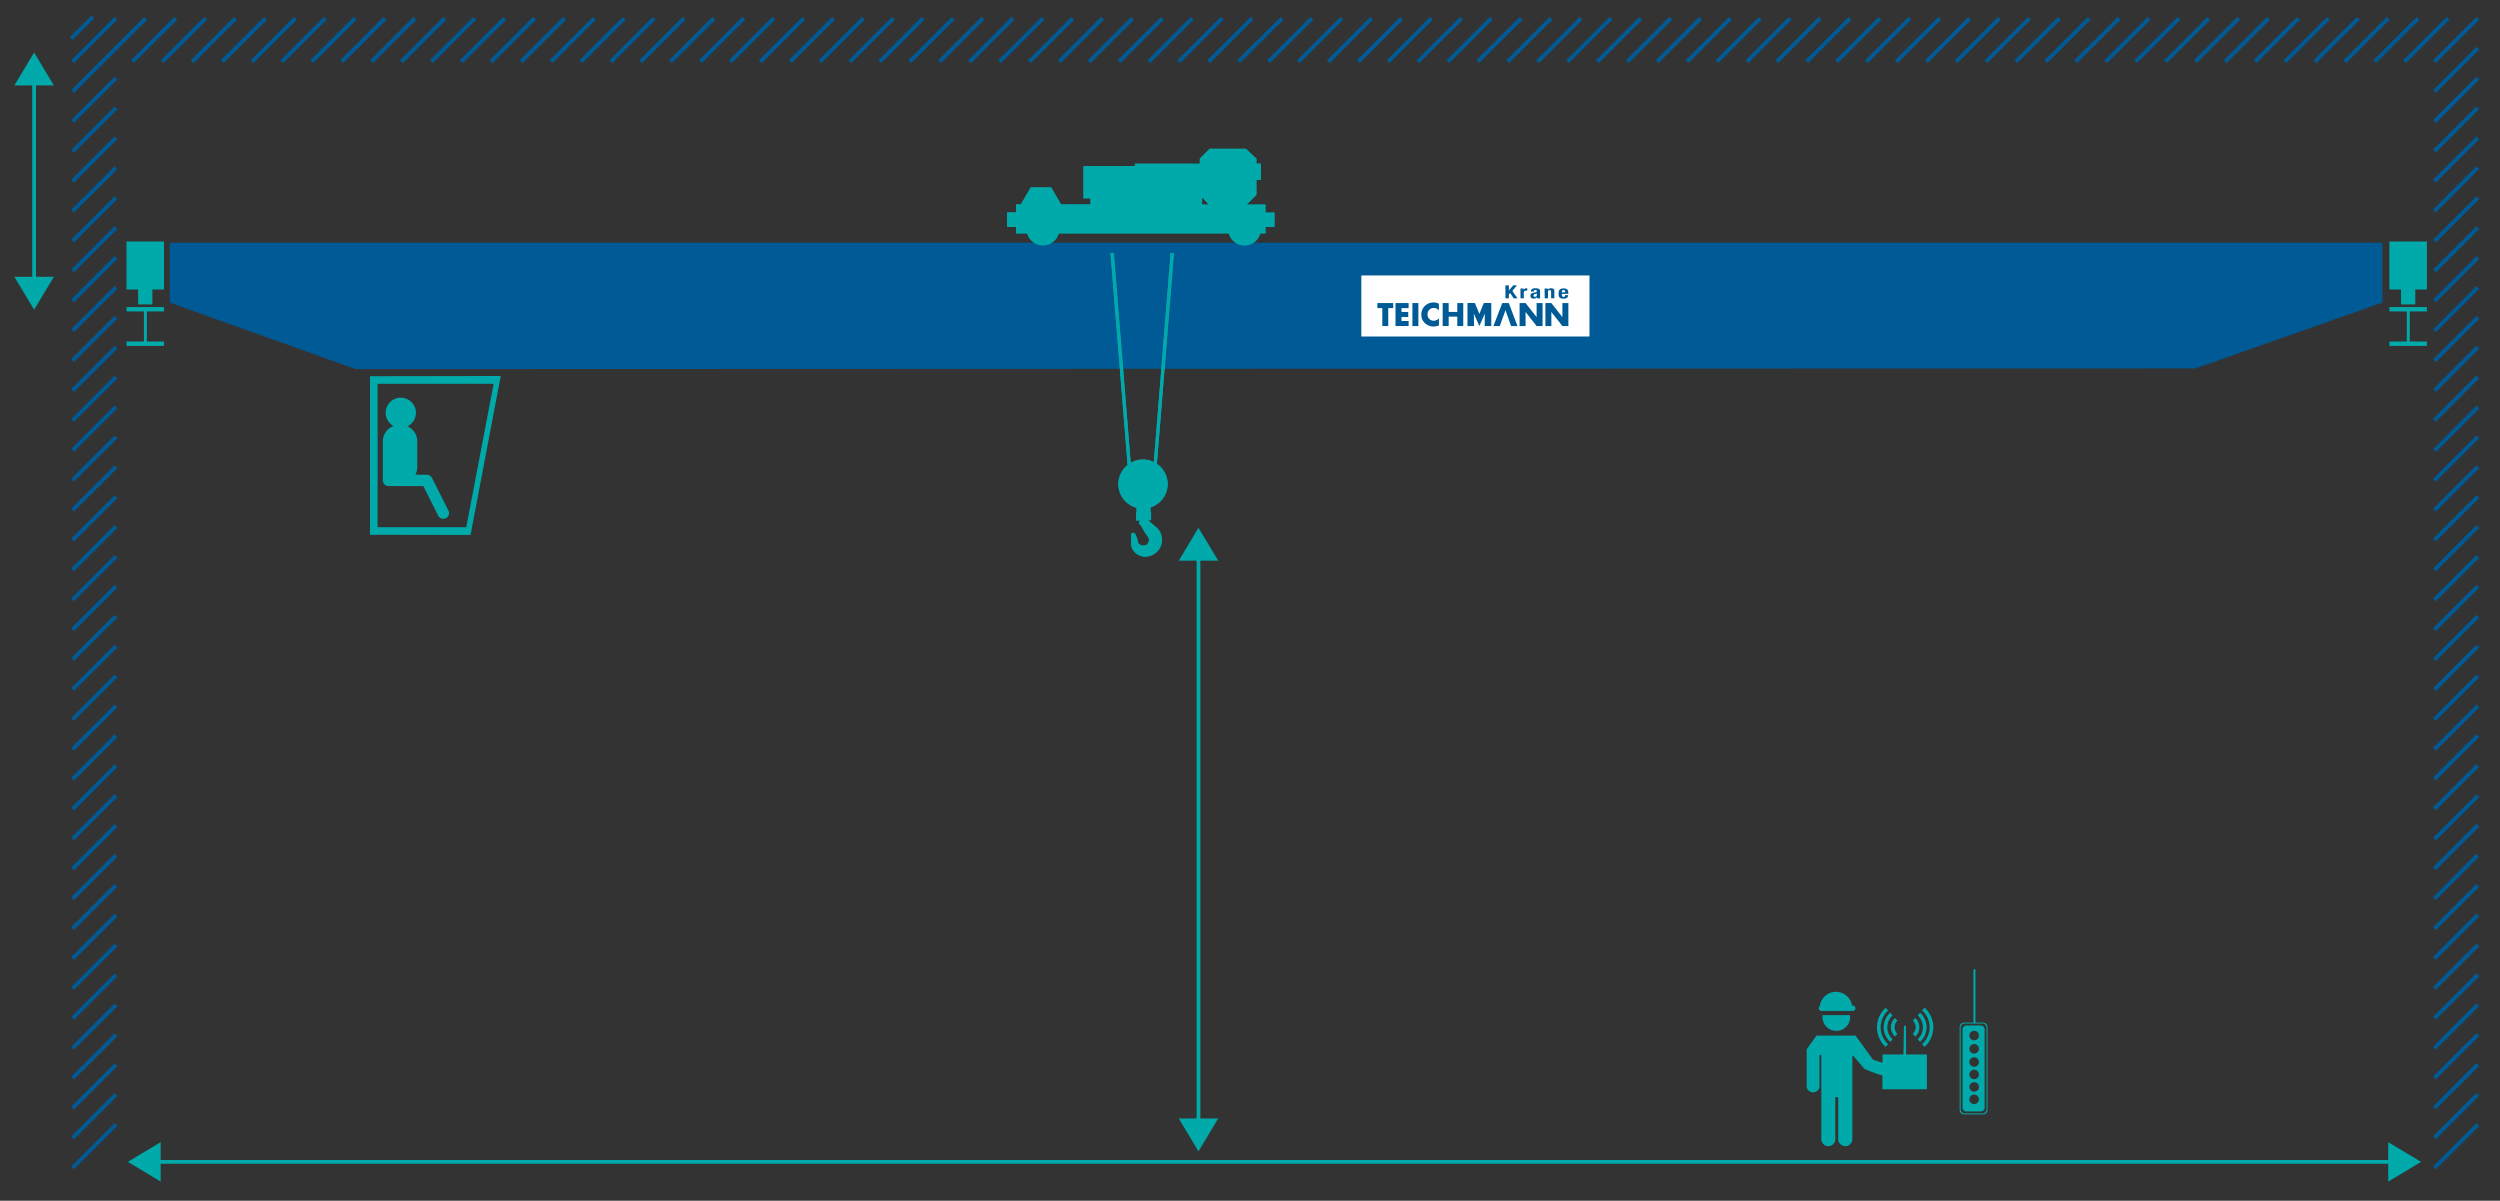 <svg xmlns="http://www.w3.org/2000/svg" viewBox="0 0 767 368.39"><rect x="0" y="0" width="767" height="368.39" fill="#333333" stroke="none"/><defs><style>.cls-1,.cls-3{fill:#005a96;}.cls-2{fill:#fff;}.cls-3,.cls-5{fill-rule:evenodd;}.cls-4,.cls-5{fill:#0aa;}</style></defs><title>Laufkran 2 Schienen</title><g id="Basis"><polygon class="cls-1" points="22.69 19.35 21.84 18.49 35.15 5.18 36.01 6.04 22.69 19.35"/><rect class="cls-1" x="37.85" y="11.66" width="18.83" height="1.22" transform="translate(5.14 36.96) rotate(-44.93)"/><rect class="cls-1" x="47.03" y="11.66" width="18.83" height="1.22" transform="translate(7.85 43.49) rotate(-44.99)"/><rect class="cls-1" x="56.2" y="11.66" width="18.83" height="1.22" transform="translate(10.53 49.96) rotate(-44.97)"/><rect class="cls-1" x="65.37" y="11.66" width="18.83" height="1.22" transform="translate(13.21 56.45) rotate(-44.97)"/><rect class="cls-1" x="74.54" y="11.66" width="18.83" height="1.22" transform="translate(15.9 62.93) rotate(-44.97)"/><rect class="cls-1" x="83.72" y="11.66" width="18.83" height="1.22" transform="translate(18.58 69.41) rotate(-44.97)"/><rect class="cls-1" x="92.89" y="11.66" width="18.83" height="1.22" transform="translate(21.27 75.9) rotate(-44.98)"/><rect class="cls-1" x="102.06" y="11.66" width="18.83" height="1.22" transform="translate(23.95 82.38) rotate(-44.97)"/><rect class="cls-1" x="111.23" y="11.66" width="18.83" height="1.22" transform="translate(26.63 88.86) rotate(-44.97)"/><rect class="cls-1" x="120.41" y="11.66" width="18.83" height="1.22" transform="translate(29.31 95.34) rotate(-44.97)"/><rect class="cls-1" x="129.58" y="11.66" width="18.83" height="1.22" transform="translate(32.02 101.85) rotate(-44.99)"/><rect class="cls-1" x="138.75" y="11.66" width="18.83" height="1.22" transform="translate(34.68 108.31) rotate(-44.97)"/><rect class="cls-1" x="147.92" y="11.66" width="18.83" height="1.22" transform="translate(37.39 114.82) rotate(-44.99)"/><rect class="cls-1" x="157.1" y="11.66" width="18.83" height="1.22" transform="translate(40.05 121.28) rotate(-44.97)"/><rect class="cls-1" x="166.27" y="11.66" width="18.83" height="1.22" transform="translate(42.73 127.76) rotate(-44.97)"/><rect class="cls-1" x="175.44" y="11.66" width="18.83" height="1.22" transform="translate(45.42 134.24) rotate(-44.97)"/><rect class="cls-1" x="184.61" y="11.66" width="18.83" height="1.22" transform="translate(48.1 140.73) rotate(-44.97)"/><rect class="cls-1" x="193.79" y="11.66" width="18.83" height="1.22" transform="translate(50.78 147.21) rotate(-44.97)"/><rect class="cls-1" x="202.96" y="11.66" width="18.83" height="1.22" transform="translate(53.47 153.69) rotate(-44.97)"/><rect class="cls-1" x="212.13" y="11.66" width="18.83" height="1.22" transform="translate(56.18 160.21) rotate(-44.99)"/><rect class="cls-1" x="221.3" y="11.66" width="18.83" height="1.22" transform="translate(58.83 166.66) rotate(-44.97)"/><rect class="cls-1" x="230.48" y="11.66" width="18.83" height="1.22" transform="translate(61.52 173.14) rotate(-44.97)"/><polygon class="cls-1" points="242.83 19.35 241.98 18.49 255.29 5.18 256.15 6.04 242.83 19.35"/><rect class="cls-1" x="248.82" y="11.66" width="18.83" height="1.22" transform="translate(66.93 186.15) rotate(-44.99)"/><rect class="cls-1" x="257.99" y="11.66" width="18.83" height="1.22" transform="translate(69.57 192.59) rotate(-44.97)"/><rect class="cls-1" x="267.17" y="11.66" width="18.83" height="1.22" transform="translate(72.26 199.08) rotate(-44.98)"/><rect class="cls-1" x="276.34" y="11.66" width="18.83" height="1.22" transform="translate(74.94 205.56) rotate(-44.97)"/><rect class="cls-1" x="285.51" y="11.66" width="18.83" height="1.22" transform="translate(77.63 212.05) rotate(-44.98)"/><rect class="cls-1" x="294.68" y="11.66" width="18.83" height="1.22" transform="translate(80.3 218.52) rotate(-44.97)"/><rect class="cls-1" x="303.86" y="11.66" width="18.83" height="1.22" transform="translate(82.99 225.01) rotate(-44.97)"/><rect class="cls-1" x="313.03" y="11.66" width="18.83" height="1.22" transform="translate(85.67 231.49) rotate(-44.97)"/><rect class="cls-1" x="322.2" y="11.66" width="18.83" height="1.22" transform="translate(88.37 237.98) rotate(-44.98)"/><rect class="cls-1" x="331.38" y="11.66" width="18.83" height="1.22" transform="translate(91.04 244.46) rotate(-44.97)"/><rect class="cls-1" x="340.55" y="11.66" width="18.83" height="1.22" transform="translate(93.83 251.05) rotate(-45)"/><rect class="cls-1" x="349.72" y="11.66" width="18.83" height="1.22" transform="translate(96.52 257.54) rotate(-45)"/><rect class="cls-1" x="358.89" y="11.66" width="18.83" height="1.22" transform="translate(99.1 263.92) rotate(-44.98)"/><rect class="cls-1" x="368.06" y="11.66" width="18.83" height="1.22" transform="translate(101.66 270.26) rotate(-44.95)"/><rect class="cls-1" x="377.24" y="11.66" width="18.83" height="1.22" transform="translate(104.35 276.76) rotate(-44.95)"/><rect class="cls-1" x="386.41" y="11.66" width="18.83" height="1.22" transform="translate(107.02 283.23) rotate(-44.95)"/><rect class="cls-1" x="395.58" y="11.66" width="18.83" height="1.22" transform="translate(109.95 289.97) rotate(-45)"/><rect class="cls-1" x="404.75" y="11.66" width="18.83" height="1.22" transform="translate(112.64 296.45) rotate(-45)"/><rect class="cls-1" x="413.93" y="11.66" width="18.83" height="1.22" transform="translate(115.32 302.94) rotate(-45)"/><rect class="cls-1" x="423.1" y="11.66" width="18.83" height="1.22" transform="translate(118.01 309.43) rotate(-45)"/><rect class="cls-1" x="432.27" y="11.66" width="18.83" height="1.22" transform="translate(120.44 315.64) rotate(-44.95)"/><rect class="cls-1" x="441.45" y="11.66" width="18.83" height="1.22" transform="translate(123.11 322.11) rotate(-44.95)"/><rect class="cls-1" x="450.62" y="11.66" width="18.83" height="1.22" transform="translate(125.79 328.59) rotate(-44.95)"/><rect class="cls-1" x="459.79" y="11.66" width="18.83" height="1.22" transform="translate(128.75 335.37) rotate(-45)"/><rect class="cls-1" x="468.96" y="11.66" width="18.83" height="1.22" transform="translate(131.44 341.86) rotate(-45)"/><rect class="cls-1" x="478.13" y="11.66" width="18.83" height="1.22" transform="translate(134.13 348.34) rotate(-45)"/><rect class="cls-1" x="487.31" y="11.66" width="18.83" height="1.22" transform="translate(136.81 354.83) rotate(-45)"/><rect class="cls-1" x="496.48" y="11.66" width="18.83" height="1.22" transform="translate(139.21 361) rotate(-44.95)"/><rect class="cls-1" x="505.65" y="11.66" width="18.83" height="1.22" transform="translate(141.87 367.47) rotate(-44.95)"/><rect class="cls-1" x="514.82" y="11.66" width="18.83" height="1.22" transform="translate(144.55 373.95) rotate(-44.95)"/><rect class="cls-1" x="524" y="11.66" width="18.83" height="1.22" transform="translate(147.56 380.77) rotate(-45)"/><rect class="cls-1" x="533.17" y="11.66" width="18.83" height="1.22" transform="translate(150.25 387.26) rotate(-45)"/><rect class="cls-1" x="542.34" y="11.66" width="18.83" height="1.22" transform="translate(152.93 393.74) rotate(-45)"/><rect class="cls-1" x="551.52" y="11.66" width="18.83" height="1.22" transform="translate(155.62 400.23) rotate(-45)"/><rect class="cls-1" x="560.69" y="11.66" width="18.83" height="1.22" transform="translate(157.97 406.37) rotate(-44.95)"/><rect class="cls-1" x="569.86" y="11.66" width="18.83" height="1.22" transform="translate(160.65 412.85) rotate(-44.95)"/><rect class="cls-1" x="579.03" y="11.66" width="18.83" height="1.22" transform="translate(163.32 419.31) rotate(-44.95)"/><rect class="cls-1" x="588.21" y="11.66" width="18.83" height="1.22" transform="translate(166.02 425.81) rotate(-44.95)"/><rect class="cls-1" x="597.38" y="11.66" width="18.83" height="1.22" transform="translate(169.05 432.66) rotate(-45)"/><rect class="cls-1" x="606.55" y="11.66" width="18.83" height="1.22" transform="translate(171.74 439.15) rotate(-45)"/><rect class="cls-1" x="615.72" y="11.66" width="18.83" height="1.22" transform="translate(174.43 445.63) rotate(-45)"/><rect class="cls-1" x="624.89" y="11.66" width="18.83" height="1.22" transform="translate(177.11 452.12) rotate(-45)"/><rect class="cls-1" x="634.07" y="11.66" width="18.83" height="1.22" transform="translate(179.4 458.19) rotate(-44.95)"/><rect class="cls-1" x="643.24" y="11.66" width="18.83" height="1.22" transform="translate(182.1 464.69) rotate(-44.95)"/><rect class="cls-1" x="652.41" y="11.66" width="18.83" height="1.22" transform="translate(184.78 471.17) rotate(-44.95)"/><rect class="cls-1" x="661.59" y="11.66" width="18.83" height="1.22" transform="translate(187.86 478.06) rotate(-45)"/><rect class="cls-1" x="670.76" y="11.66" width="18.83" height="1.22" transform="translate(190.55 484.55) rotate(-45)"/><rect class="cls-1" x="679.93" y="11.66" width="18.83" height="1.22" transform="translate(193.23 491.03) rotate(-45)"/><rect class="cls-1" x="689.1" y="11.66" width="18.83" height="1.22" transform="translate(195.92 497.52) rotate(-45)"/><rect class="cls-1" x="698.28" y="11.66" width="18.83" height="1.22" transform="translate(198.19 503.57) rotate(-44.95)"/><rect class="cls-1" x="707.45" y="11.66" width="18.83" height="1.22" transform="translate(200.87 510.06) rotate(-44.95)"/><rect class="cls-1" x="716.62" y="11.66" width="18.83" height="1.22" transform="translate(203.55 516.54) rotate(-44.95)"/><rect class="cls-1" x="725.79" y="11.66" width="18.83" height="1.22" transform="translate(206.67 523.46) rotate(-45)"/><rect class="cls-1" x="734.97" y="11.66" width="18.83" height="1.22" transform="translate(209.35 529.95) rotate(-45)"/><rect class="cls-1" x="744.14" y="11.66" width="18.83" height="1.22" transform="translate(212.04 536.44) rotate(-45)"/><polygon class="cls-1" points="45.18 6.04 44.32 5.18 31.01 18.49 31.01 18.49 21.84 27.67 22.69 28.53 33.25 17.97 45.18 6.04"/><rect class="cls-1" x="19.51" y="30" width="18.83" height="1.21" transform="translate(-13.17 29.38) rotate(-44.95)"/><rect class="cls-1" x="19.51" y="39.18" width="18.83" height="1.21" transform="translate(-19.65 32.06) rotate(-44.95)"/><rect class="cls-1" x="19.51" y="48.35" width="18.83" height="1.21" transform="translate(-26.14 34.76) rotate(-44.97)"/><rect class="cls-1" x="19.51" y="57.52" width="18.83" height="1.21" transform="translate(-32.61 37.42) rotate(-44.95)"/><rect class="cls-1" x="19.51" y="66.69" width="18.83" height="1.21" transform="translate(-39.09 40.1) rotate(-44.95)"/><polygon class="cls-1" points="22.69 83.56 21.84 82.7 35.15 69.38 36.01 70.24 22.69 83.56"/><polygon class="cls-1" points="22.69 92.73 21.84 91.87 35.15 78.56 36.01 79.42 22.69 92.73"/><rect class="cls-1" x="19.51" y="94.21" width="18.83" height="1.21" transform="translate(-58.53 48.15) rotate(-44.95)"/><rect class="cls-1" x="19.51" y="103.38" width="18.83" height="1.21" transform="translate(-65.01 50.82) rotate(-44.95)"/><rect class="cls-1" x="19.51" y="112.56" width="18.83" height="1.21" transform="translate(-71.52 53.55) rotate(-44.97)"/><rect class="cls-1" x="19.51" y="121.73" width="18.83" height="1.21" transform="translate(-77.97 56.19) rotate(-44.95)"/><rect class="cls-1" x="19.51" y="130.9" width="18.83" height="1.21" transform="translate(-84.45 58.86) rotate(-44.95)"/><rect class="cls-1" x="19.51" y="140.07" width="18.83" height="1.21" transform="translate(-90.9 61.5) rotate(-44.92)"/><polygon class="cls-1" points="22.69 156.94 21.84 156.08 35.15 142.76 36.01 143.63 22.69 156.94"/><rect class="cls-1" x="19.51" y="158.42" width="18.83" height="1.21" transform="translate(-103.85 66.85) rotate(-44.92)"/><rect class="cls-1" x="19.51" y="167.59" width="18.83" height="1.21" transform="translate(-110.37 69.59) rotate(-44.95)"/><rect class="cls-1" x="19.51" y="176.76" width="18.83" height="1.21" transform="translate(-116.9 72.34) rotate(-44.97)"/><rect class="cls-1" x="19.51" y="185.94" width="18.83" height="1.21" transform="translate(-123.38 75.01) rotate(-44.97)"/><rect class="cls-1" x="19.51" y="195.11" width="18.83" height="1.21" transform="translate(-129.82 77.63) rotate(-44.95)"/><rect class="cls-1" x="19.51" y="204.28" width="18.83" height="1.21" transform="translate(-136.29 80.31) rotate(-44.95)"/><polygon class="cls-1" points="22.69 221.15 21.84 220.29 35.15 206.97 36.01 207.83 22.69 221.15"/><rect class="cls-1" x="19.51" y="222.63" width="18.83" height="1.21" transform="translate(-149.26 85.68) rotate(-44.95)"/><rect class="cls-1" x="19.51" y="231.8" width="18.83" height="1.21" transform="translate(-155.74 88.36) rotate(-44.95)"/><rect class="cls-1" x="19.51" y="240.97" width="18.83" height="1.21" transform="translate(-162.22 91.04) rotate(-44.95)"/><rect class="cls-1" x="19.51" y="250.14" width="18.83" height="1.21" transform="translate(-168.7 93.72) rotate(-44.95)"/><rect class="cls-1" x="19.51" y="259.32" width="18.83" height="1.21" transform="translate(-175.18 96.4) rotate(-44.95)"/><rect class="cls-1" x="19.51" y="268.49" width="18.83" height="1.21" transform="translate(-181.66 99.08) rotate(-44.95)"/><rect class="cls-1" x="19.51" y="277.66" width="18.83" height="1.21" transform="translate(-188.06 101.66) rotate(-44.92)"/><rect class="cls-1" x="19.51" y="286.83" width="18.83" height="1.21" transform="translate(-194.62 104.44) rotate(-44.95)"/><rect class="cls-1" x="19.51" y="296.01" width="18.83" height="1.21" transform="translate(-201.1 107.12) rotate(-44.95)"/><rect class="cls-1" x="19.51" y="305.18" width="18.83" height="1.21" transform="translate(-207.58 109.8) rotate(-44.95)"/><rect class="cls-1" x="19.51" y="314.35" width="18.83" height="1.21" transform="translate(-214.06 112.48) rotate(-44.95)"/><rect class="cls-1" x="19.51" y="323.52" width="18.83" height="1.21" transform="translate(-220.54 115.17) rotate(-44.95)"/><rect class="cls-1" x="19.51" y="332.7" width="18.83" height="1.21" transform="translate(-227.02 117.85) rotate(-44.95)"/><rect class="cls-1" x="19.51" y="341.87" width="18.83" height="1.21" transform="translate(-233.5 120.53) rotate(-44.95)"/><polygon class="cls-1" points="22.69 358.74 21.84 357.88 35.15 344.56 36.01 345.42 22.69 358.74"/><rect class="cls-1" x="744.14" y="20.83" width="18.83" height="1.22" transform="translate(205.55 539.12) rotate(-45)"/><rect class="cls-1" x="744.14" y="30" width="18.83" height="1.22" transform="translate(199.27 542.03) rotate(-45.02)"/><rect class="cls-1" x="744.14" y="39.17" width="18.83" height="1.22" transform="translate(192.8 544.74) rotate(-45.03)"/><rect class="cls-1" x="744.14" y="48.35" width="18.83" height="1.22" transform="translate(186.52 547.66) rotate(-45.05)"/><rect class="cls-1" x="744.14" y="57.52" width="18.83" height="1.22" transform="translate(179.83 550.12) rotate(-45.03)"/><polygon class="cls-1" points="747.32 74.39 746.47 73.53 759.78 60.21 760.64 61.07 747.32 74.39"/><rect class="cls-1" x="744.14" y="75.86" width="18.83" height="1.22" transform="translate(166.64 555.24) rotate(-45)"/><rect class="cls-1" x="744.14" y="85.04" width="18.83" height="1.22" transform="translate(160.15 557.93) rotate(-45)"/><polygon class="cls-1" points="747.32 101.9 746.47 101.05 759.78 87.73 760.64 88.59 747.32 101.9"/><rect class="cls-1" x="744.14" y="103.38" width="18.83" height="1.22" transform="translate(147.36 563.54) rotate(-45.02)"/><rect class="cls-1" x="744.14" y="112.56" width="18.83" height="1.22" transform="translate(141.08 566.51) rotate(-45.05)"/><rect class="cls-1" x="744.14" y="121.73" width="18.83" height="1.22" transform="translate(134.4 568.95) rotate(-45.03)"/><rect class="cls-1" x="744.14" y="130.9" width="18.83" height="1.22" transform="translate(127.9 571.61) rotate(-45.02)"/><polygon class="cls-1" points="747.32 147.77 746.47 146.91 759.78 133.59 760.64 134.45 747.32 147.77"/><rect class="cls-1" x="744.14" y="149.24" width="18.83" height="1.22" transform="translate(114.75 576.73) rotate(-45)"/><rect class="cls-1" x="744.14" y="158.42" width="18.83" height="1.22" transform="translate(108.26 579.42) rotate(-45)"/><polygon class="cls-1" points="747.32 175.28 746.47 174.43 759.78 161.11 760.64 161.97 747.32 175.28"/><rect class="cls-1" x="744.14" y="176.76" width="18.83" height="1.22" transform="translate(95.65 585.38) rotate(-45.05)"/><rect class="cls-1" x="744.14" y="185.94" width="18.83" height="1.22" transform="translate(89.14 588.04) rotate(-45.05)"/><polygon class="cls-1" points="747.32 202.8 746.47 201.94 759.78 188.63 760.64 189.49 747.32 202.8"/><rect class="cls-1" x="744.14" y="204.28" width="18.83" height="1.22" transform="translate(75.99 593.12) rotate(-45.02)"/><rect class="cls-1" x="744.14" y="213.45" width="18.83" height="1.22" transform="translate(69.35 595.54) rotate(-45)"/><polygon class="cls-1" points="747.32 230.32 746.47 229.46 759.78 216.15 760.64 217.01 747.32 230.32"/><rect class="cls-1" x="744.14" y="231.8" width="18.83" height="1.22" transform="translate(56.54 601.22) rotate(-45.03)"/><rect class="cls-1" x="744.14" y="240.97" width="18.83" height="1.22" transform="translate(50.05 603.91) rotate(-45.03)"/><rect class="cls-1" x="744.14" y="250.14" width="18.83" height="1.21" transform="translate(42.93 605.34) rotate(-44.92)"/><rect class="cls-1" x="744.14" y="259.32" width="18.83" height="1.22" transform="translate(37.07 609.29) rotate(-45.03)"/><rect class="cls-1" x="744.14" y="268.49" width="18.83" height="1.22" transform="translate(30.58 611.98) rotate(-45.03)"/><polygon class="cls-1" points="747.32 285.36 746.47 284.5 759.78 271.18 760.64 272.04 747.32 285.36"/><rect class="cls-1" x="744.14" y="286.83" width="18.83" height="1.22" transform="translate(17.61 617.36) rotate(-45.03)"/><rect class="cls-1" x="744.14" y="296.01" width="18.83" height="1.22" transform="translate(11.12 620.05) rotate(-45.03)"/><rect class="cls-1" x="744.14" y="305.18" width="18.83" height="1.22" transform="translate(4.63 622.74) rotate(-45.03)"/><rect class="cls-1" x="744.14" y="314.35" width="18.83" height="1.22" transform="translate(-1.86 625.43) rotate(-45.03)"/><rect class="cls-1" x="744.14" y="323.52" width="18.83" height="1.22" transform="translate(-8.35 628.12) rotate(-45.03)"/><rect class="cls-1" x="744.14" y="332.7" width="18.83" height="1.22" transform="translate(-14.84 630.81) rotate(-45.03)"/><rect class="cls-1" x="744.14" y="341.87" width="18.83" height="1.22" transform="translate(-21.33 633.5) rotate(-45.03)"/><rect class="cls-1" x="744.14" y="351.04" width="18.83" height="1.22" transform="translate(-27.94 635.84) rotate(-45)"/><rect class="cls-1" x="20.46" y="7.9" width="9.41" height="1.21" transform="translate(1.35 20.27) rotate(-44.95)"/><polygon class="cls-1" points="730.92 92.83 673.56 113.03 109.08 113.24 52.09 92.83 52.09 74.48 730.92 74.48 730.92 92.83"/><g id="Schild_Teichmann_Krane_7" data-name="Schild Teichmann Krane 7"><rect class="cls-2" x="417.66" y="84.51" width="69.99" height="18.73"/><polygon class="cls-3" points="425.92 94.53 427.44 94.53 427.44 92.98 422.57 92.98 422.57 94.53 424.09 94.53 424.09 100.03 425.92 100.03 425.92 94.53"/><polygon class="cls-3" points="432.16 94.53 432.16 92.98 428.14 92.98 428.14 100.03 432.16 100.03 432.16 98.48 429.98 98.48 429.98 97.26 432.05 97.26 432.05 95.71 429.98 95.71 429.98 94.53 432.16 94.53"/><rect class="cls-1" x="433.33" y="92.98" width="1.83" height="7.06"/><path class="cls-3" d="M441.43,93.15a4.18,4.18,0,0,0-1.67-.36,3.84,3.84,0,0,0-2.69,1.14,3.71,3.71,0,0,0-1,2.58,3.45,3.45,0,0,0,1.14,2.67,3.94,3.94,0,0,0,2.64,1,5.09,5.09,0,0,0,1.62-.33v-2.2a2.1,2.1,0,0,1-1.58.75,1.83,1.83,0,0,1-1.91-1.92,1.86,1.86,0,0,1,1.89-2,2,2,0,0,1,1.6.77Z"/><polygon class="cls-3" points="444.45 95.7 444.45 92.98 442.61 92.98 442.61 100.03 444.45 100.03 444.45 97.14 447.1 97.14 447.1 100.03 448.93 100.03 448.93 92.98 447.1 92.98 447.1 95.7 444.45 95.7"/><polygon class="cls-3" points="450.22 100.03 452.24 100.03 452.18 96.23 453.87 100.03 455.54 96.21 455.5 100.03 457.52 100.03 457.52 92.96 455.24 92.96 453.88 96.31 452.49 92.96 450.22 92.96 450.22 100.03"/><polygon class="cls-3" points="466.21 100.03 468.05 100.03 468.05 95.71 471.43 100.03 473.26 100.03 473.26 92.98 471.43 92.98 471.43 97.29 468.05 92.98 466.21 92.98 466.21 100.03"/><polygon class="cls-3" points="474.13 100.03 475.96 100.03 475.96 95.71 479.34 100.03 481.18 100.03 481.18 92.98 479.34 92.98 479.34 97.29 475.96 92.98 474.13 92.98 474.13 100.03"/><polygon class="cls-3" points="463.6 100.03 465.56 100.03 462.9 92.98 460.9 92.98 458.18 100.03 460.13 100.03 461.88 95.16 463.6 100.03"/><polygon class="cls-3" points="461.87 87.54 461.87 91.52 462.92 91.52 462.92 90.34 463.31 89.89 464.38 91.52 465.57 91.52 463.99 89.25 465.41 87.54 464.26 87.54 462.93 89.13 462.92 89.13 462.92 87.54 461.87 87.54"/><path class="cls-3" d="M466.5,91.52h1v-1.8c0-.4.39-.54.74-.54h.32v-.74h-.18a1,1,0,0,0-.91.48h0v-.4h-1Z"/><path class="cls-3" d="M470.57,89.44v-.08c0-.24.16-.4.47-.4s.46.15.46.37-.1.29-.4.36l-.57.11c-.69.15-1,.38-1,.94a.84.84,0,0,0,.95.86,1.09,1.09,0,0,0,1-.39h0a.93.93,0,0,0,.13.31h1a1,1,0,0,1-.12-.58V89.36c0-.54-.23-.92-1.43-.92-.76,0-1.38.24-1.38.93v.07Zm.93,1.17c0,.33-.35.46-.62.46a.36.36,0,0,1-.38-.41c0-.27.16-.42.57-.49a1.3,1.3,0,0,0,.43-.15Z"/><path class="cls-3" d="M473.92,91.52h1v-2c0-.34.19-.5.53-.5s.43.12.43.42v2.07h1V89.29c0-.58-.37-.85-1-.85a1.19,1.19,0,0,0-1,.43h0v-.35h-1Z"/><path class="cls-3" d="M481.17,90.14V90c0-.92-.26-1.52-1.44-1.52-1.36,0-1.56.75-1.56,1.55s.05,1.61,1.52,1.61c.95,0,1.39-.39,1.42-1.09h-.9c-.06.37-.2.56-.54.56s-.5-.34-.5-.69v-.24Zm-2-.46v-.12c0-.28.12-.6.52-.6s.49.27.52.72Z"/></g><polygon class="cls-4" points="38.81 95.55 44.15 95.55 44.15 104.78 38.81 104.78 38.81 106.12 50.32 106.12 50.32 104.78 45.05 104.78 45.05 95.55 50.32 95.55 50.32 94.21 38.81 94.21 38.81 95.55"/><polygon class="cls-4" points="38.81 74.09 38.81 88.81 42.38 88.81 42.38 93.39 46.75 93.39 46.75 88.81 50.32 88.81 50.32 74.09 38.81 74.09"/><polygon class="cls-4" points="733.07 95.55 738.41 95.55 738.41 104.78 733.07 104.78 733.07 106.12 744.57 106.12 744.57 104.78 739.31 104.78 739.31 95.55 744.57 95.55 744.57 94.21 733.07 94.21 733.07 95.55"/><polygon class="cls-4" points="733.07 74.09 733.07 88.81 736.63 88.81 736.63 93.39 741.01 93.39 741.01 88.81 744.57 88.81 744.57 74.09 733.07 74.09"/></g><g id="Hubhöhe"><path class="cls-5" d="M358.24,148.55a7.57,7.57,0,0,0-3.31-6.25l5.23-64.64-1-.08L354,141.77a7.35,7.35,0,0,0-7.1.26l-5.2-64.45-1,.08,5.25,65a7.51,7.51,0,0,0,2.75,13.13v1.35h-.16c0,.83,0,1.7,0,2.51h1.16v0c0,.39-.33.49-.29.9a1.8,1.8,0,0,0,.49.54,6.21,6.21,0,0,1,.77,1.28c.12.21.24.41.37.61s.12.21.19.31c.33.46.67,1,1,1.47a1.29,1.29,0,0,1,.28.89,2.43,2.43,0,0,1-.14.73,1.67,1.67,0,0,1-1.46,1,1.75,1.75,0,0,1-1.45-.51.55.55,0,0,0-.14-.12,2.83,2.83,0,0,1-.2-.43c-.07-.23-.08-.43-.14-.69a5.19,5.19,0,0,0-.17-.52c-.06-.17-.13-.34-.19-.5a2.65,2.65,0,0,0-.54-1,.53.53,0,0,0-.15-.11.73.73,0,0,0-.86.28,5.21,5.21,0,0,0,0,1.32c0,.09,0,.18,0,.27,0,.26-.05.56-.08.83v.64a4.48,4.48,0,0,0,.8,2.17,5,5,0,0,0,1.07,1,4.35,4.35,0,0,0,2.23.76h.54a5.37,5.37,0,0,0,3.32-1.48,5.49,5.49,0,0,0,1.34-2.26,7.71,7.71,0,0,0,.18-1v-.59h0a5.63,5.63,0,0,0-.55-2.19,2.93,2.93,0,0,1-.26-.41s-.11-.08-.06-.13-.12-.12-.17-.19a4.85,4.85,0,0,0-.66-.7c-.31-.27-.62-.57-.94-.83s-.65-.54-1-.85a3.49,3.49,0,0,1-.47-.56h.79c0-.8,0-1.66,0-2.49,0,0,0,0,0,0h-.18v-1.42A7.56,7.56,0,0,0,358.24,148.55Z"/><path class="cls-4" d="M388.24,65.23V62.77h-5.78l3-3V55.22h1.39v-5h-1.39V48.65l-3.25-3H371.11l-3,3v1.58H348.19V51H332.42v9.84h2.16v1.89h-9.07l-3-5.22h-6.3l-3,5.22h-1.5v2.46H309v4.42h2.73v2h3.44a5,5,0,0,0,9.63,0H377a5,5,0,0,0,9.64,0h1.6v-2H391V65.23Zm-19.45-4.7,2.1,2.24h-2.1Z"/><rect class="cls-4" x="367.12" y="168.2" width="1.15" height="179.69"/><polygon class="cls-4" points="361.65 172.01 373.75 172.01 367.69 161.93 361.65 172.01"/><polygon class="cls-4" points="361.65 343.14 373.75 343.14 367.69 353.22 361.65 343.14"/></g><g id="Traglast"><path class="cls-5" d="M358.24,148.55a7.57,7.57,0,0,0-3.31-6.25l5.23-64.64-1-.08L354,141.77a7.35,7.35,0,0,0-7.1.26l-5.2-64.45-1,.08,5.25,65a7.51,7.51,0,0,0,2.75,13.13v1.35h-.16c0,.83,0,1.7,0,2.51h1.16v0c0,.39-.33.49-.29.9a1.8,1.8,0,0,0,.49.54,6.21,6.21,0,0,1,.77,1.28c.12.21.24.41.37.61s.12.21.19.31c.33.46.67,1,1,1.47a1.29,1.29,0,0,1,.28.89,2.43,2.43,0,0,1-.14.73,1.67,1.67,0,0,1-1.46,1,1.75,1.75,0,0,1-1.45-.51.55.55,0,0,0-.14-.12,2.83,2.83,0,0,1-.2-.43c-.07-.23-.08-.43-.14-.69a5.19,5.19,0,0,0-.17-.52c-.06-.17-.13-.34-.19-.5a2.65,2.65,0,0,0-.54-1,.53.53,0,0,0-.15-.11.73.73,0,0,0-.86.28,5.21,5.21,0,0,0,0,1.32c0,.09,0,.18,0,.27,0,.26-.05.56-.08.83v.64a4.48,4.48,0,0,0,.8,2.17,5,5,0,0,0,1.07,1,4.35,4.35,0,0,0,2.23.76h.54a5.37,5.37,0,0,0,3.32-1.48,5.49,5.49,0,0,0,1.34-2.26,7.71,7.71,0,0,0,.18-1v-.59h0a5.63,5.63,0,0,0-.55-2.19,2.93,2.93,0,0,1-.26-.41s-.11-.08-.06-.13-.12-.12-.17-.19a4.85,4.85,0,0,0-.66-.7c-.31-.27-.62-.57-.94-.83s-.65-.54-1-.85a3.49,3.49,0,0,1-.47-.56h.79c0-.8,0-1.66,0-2.49,0,0,0,0,0,0h-.18v-1.42A7.56,7.56,0,0,0,358.24,148.55Z"/><path class="cls-4" d="M388.24,65.23V62.77h-5.78l3-3V55.22h1.39v-5h-1.39V48.65l-3.25-3H371.11l-3,3v1.58H348.19V51H332.42v9.84h2.16v1.89h-9.07l-3-5.22h-6.3l-3,5.22h-1.5v2.46H309v4.42h2.73v2h3.44a5,5,0,0,0,9.63,0H377a5,5,0,0,0,9.64,0h1.6v-2H391V65.23Zm-19.45-4.7,2.1,2.24h-2.1Z"/></g><g id="Einbauhöhe"><rect class="cls-4" x="9.9" y="19.7" width="1.15" height="67.21"/><polygon class="cls-4" points="4.42 26.2 16.52 26.2 10.47 16.12 4.42 26.2"/><polygon class="cls-4" points="4.42 84.93 16.52 84.93 10.47 95.01 4.42 84.93"/></g><g id="Spurweite"><rect class="cls-4" x="47.03" y="355.89" width="688.76" height="1.15"/><polygon class="cls-4" points="49.29 350.41 49.29 362.51 39.21 356.46 49.29 350.41"/><polygon class="cls-4" points="732.71 350.41 732.71 362.51 742.79 356.46 732.71 350.41"/></g><g id="Steuerung"><path class="cls-4" d="M608.38,313.74h-2.31V297.4h-.62v16.34h-2.84a1.35,1.35,0,0,0-1.38,1.32v25.52a1.34,1.34,0,0,0,1.38,1.31h5.77a1.34,1.34,0,0,0,1.38-1.31V315.06A1.35,1.35,0,0,0,608.38,313.74Zm1.09,26.57a1.29,1.29,0,0,1-1.29,1.29h-5.37a1.29,1.29,0,0,1-1.29-1.29v-25a1.29,1.29,0,0,1,1.29-1.29h5.37a1.29,1.29,0,0,1,1.29,1.29Z"/><path class="cls-4" d="M607.78,314.62H603.2a1.17,1.17,0,0,0-1.09,1.23v23.93A1.17,1.17,0,0,0,603.2,341h4.58a1.17,1.17,0,0,0,1.1-1.23V315.85A1.17,1.17,0,0,0,607.78,314.62Zm-2.11,24.12a1.46,1.46,0,1,1,1.46-1.46A1.46,1.46,0,0,1,605.67,338.74Zm0-3.81a1.46,1.46,0,1,1,1.46-1.45A1.45,1.45,0,0,1,605.67,334.93Zm0-3.83a1.46,1.46,0,1,1,1.46-1.46A1.46,1.46,0,0,1,605.67,331.1Zm0-3.81a1.46,1.46,0,1,1,1.46-1.46A1.46,1.46,0,0,1,605.67,327.29Zm0-4.06a1.46,1.46,0,1,1,1.46-1.46A1.46,1.46,0,0,1,605.67,323.23Zm0-4.06a1.46,1.46,0,1,1,1.46-1.46A1.46,1.46,0,0,1,605.67,319.17Z"/><path class="cls-4" d="M559.22,311.44a4.18,4.18,0,0,0-.07.8,4.24,4.24,0,0,0,8.47,0,4.18,4.18,0,0,0-.07-.8Z"/><path class="cls-4" d="M558.8,310.16h9.65a.82.82,0,0,0,.8-.82.83.83,0,0,0-.8-.83h-.23a5,5,0,0,0-9.9.17.84.84,0,0,0-.32.66A.82.82,0,0,0,558.8,310.16Z"/><path class="cls-4" d="M579.27,320.36a7,7,0,0,1,0-10.36l-.74-.81a8.08,8.08,0,0,0,0,12Z"/><path class="cls-4" d="M579.92,319.65l.73-.82a4.92,4.92,0,0,1,0-7.3l-.73-.83a6,6,0,0,0,0,8.95Z"/><path class="cls-4" d="M581.38,318l.74-.81a2.84,2.84,0,0,1,0-4.06l-.74-.81a3.85,3.85,0,0,0,0,5.68Z"/><path class="cls-4" d="M589.71,320.36l.74.81a8.05,8.05,0,0,0,0-12l-.74.81a7,7,0,0,1,0,10.36Z"/><path class="cls-4" d="M588.34,318.83l.73.82a6,6,0,0,0,0-8.95l-.73.83a4.92,4.92,0,0,1,0,7.3Z"/><path class="cls-4" d="M587.6,318a3.83,3.83,0,0,0,0-5.68l-.74.81a2.8,2.8,0,0,1,0,4.06Z"/><path class="cls-4" d="M584.75,315.17c0-.21-.18-.56-.34-.56s-.3.35-.3.56L584,323.5h-6.43v2.58l-2.86-.95a.15.15,0,0,1-.09-.06l-5.33-7.34h-12l-3,4.2v11.6a2,2,0,0,0,3.92,0v-9.65a.29.29,0,0,1,.26-.3.31.31,0,0,1,.32.3v25.65a2.12,2.12,0,0,0,2.14,2.1h0a2.12,2.12,0,0,0,2.14-2.1V336.8a.19.19,0,0,1,.19-.2h.51a.2.2,0,0,1,.2.2v12.73a2.15,2.15,0,0,0,2.17,2.1h0a2.15,2.15,0,0,0,2.16-2.1v-14l0-11.38a.2.2,0,0,1,.34-.13c1.12,1.24,3.31,3.85,3.31,3.86a41.1,41.1,0,0,0,5.58,2.07v4.23h13.64V323.5H584.8Z"/><g id="Krankabine_2" data-name="Krankabine 2"><path class="cls-4" d="M113.52,115.42v48.65l30.84.05,9.27-48.77Zm29.53,46.33h-27.2v-44l35.6,0Z"/><path class="cls-4" d="M137.56,156.6l-5.05-10a1.77,1.77,0,0,0-1.83-.95l-.25,0h-3a5.09,5.09,0,0,0,.58-2.36v-7.89a5,5,0,0,0-3-4.59,4.64,4.64,0,1,0-4.28-.1,5,5,0,0,0-3.28,4.69v11a3.37,3.37,0,0,0,0,.58,1.67,1.67,0,0,0,0,.39,1.76,1.76,0,0,0,1.76,1.76h10.66l4.56,9.07a1.76,1.76,0,1,0,3.15-1.58Z"/></g></g></svg>